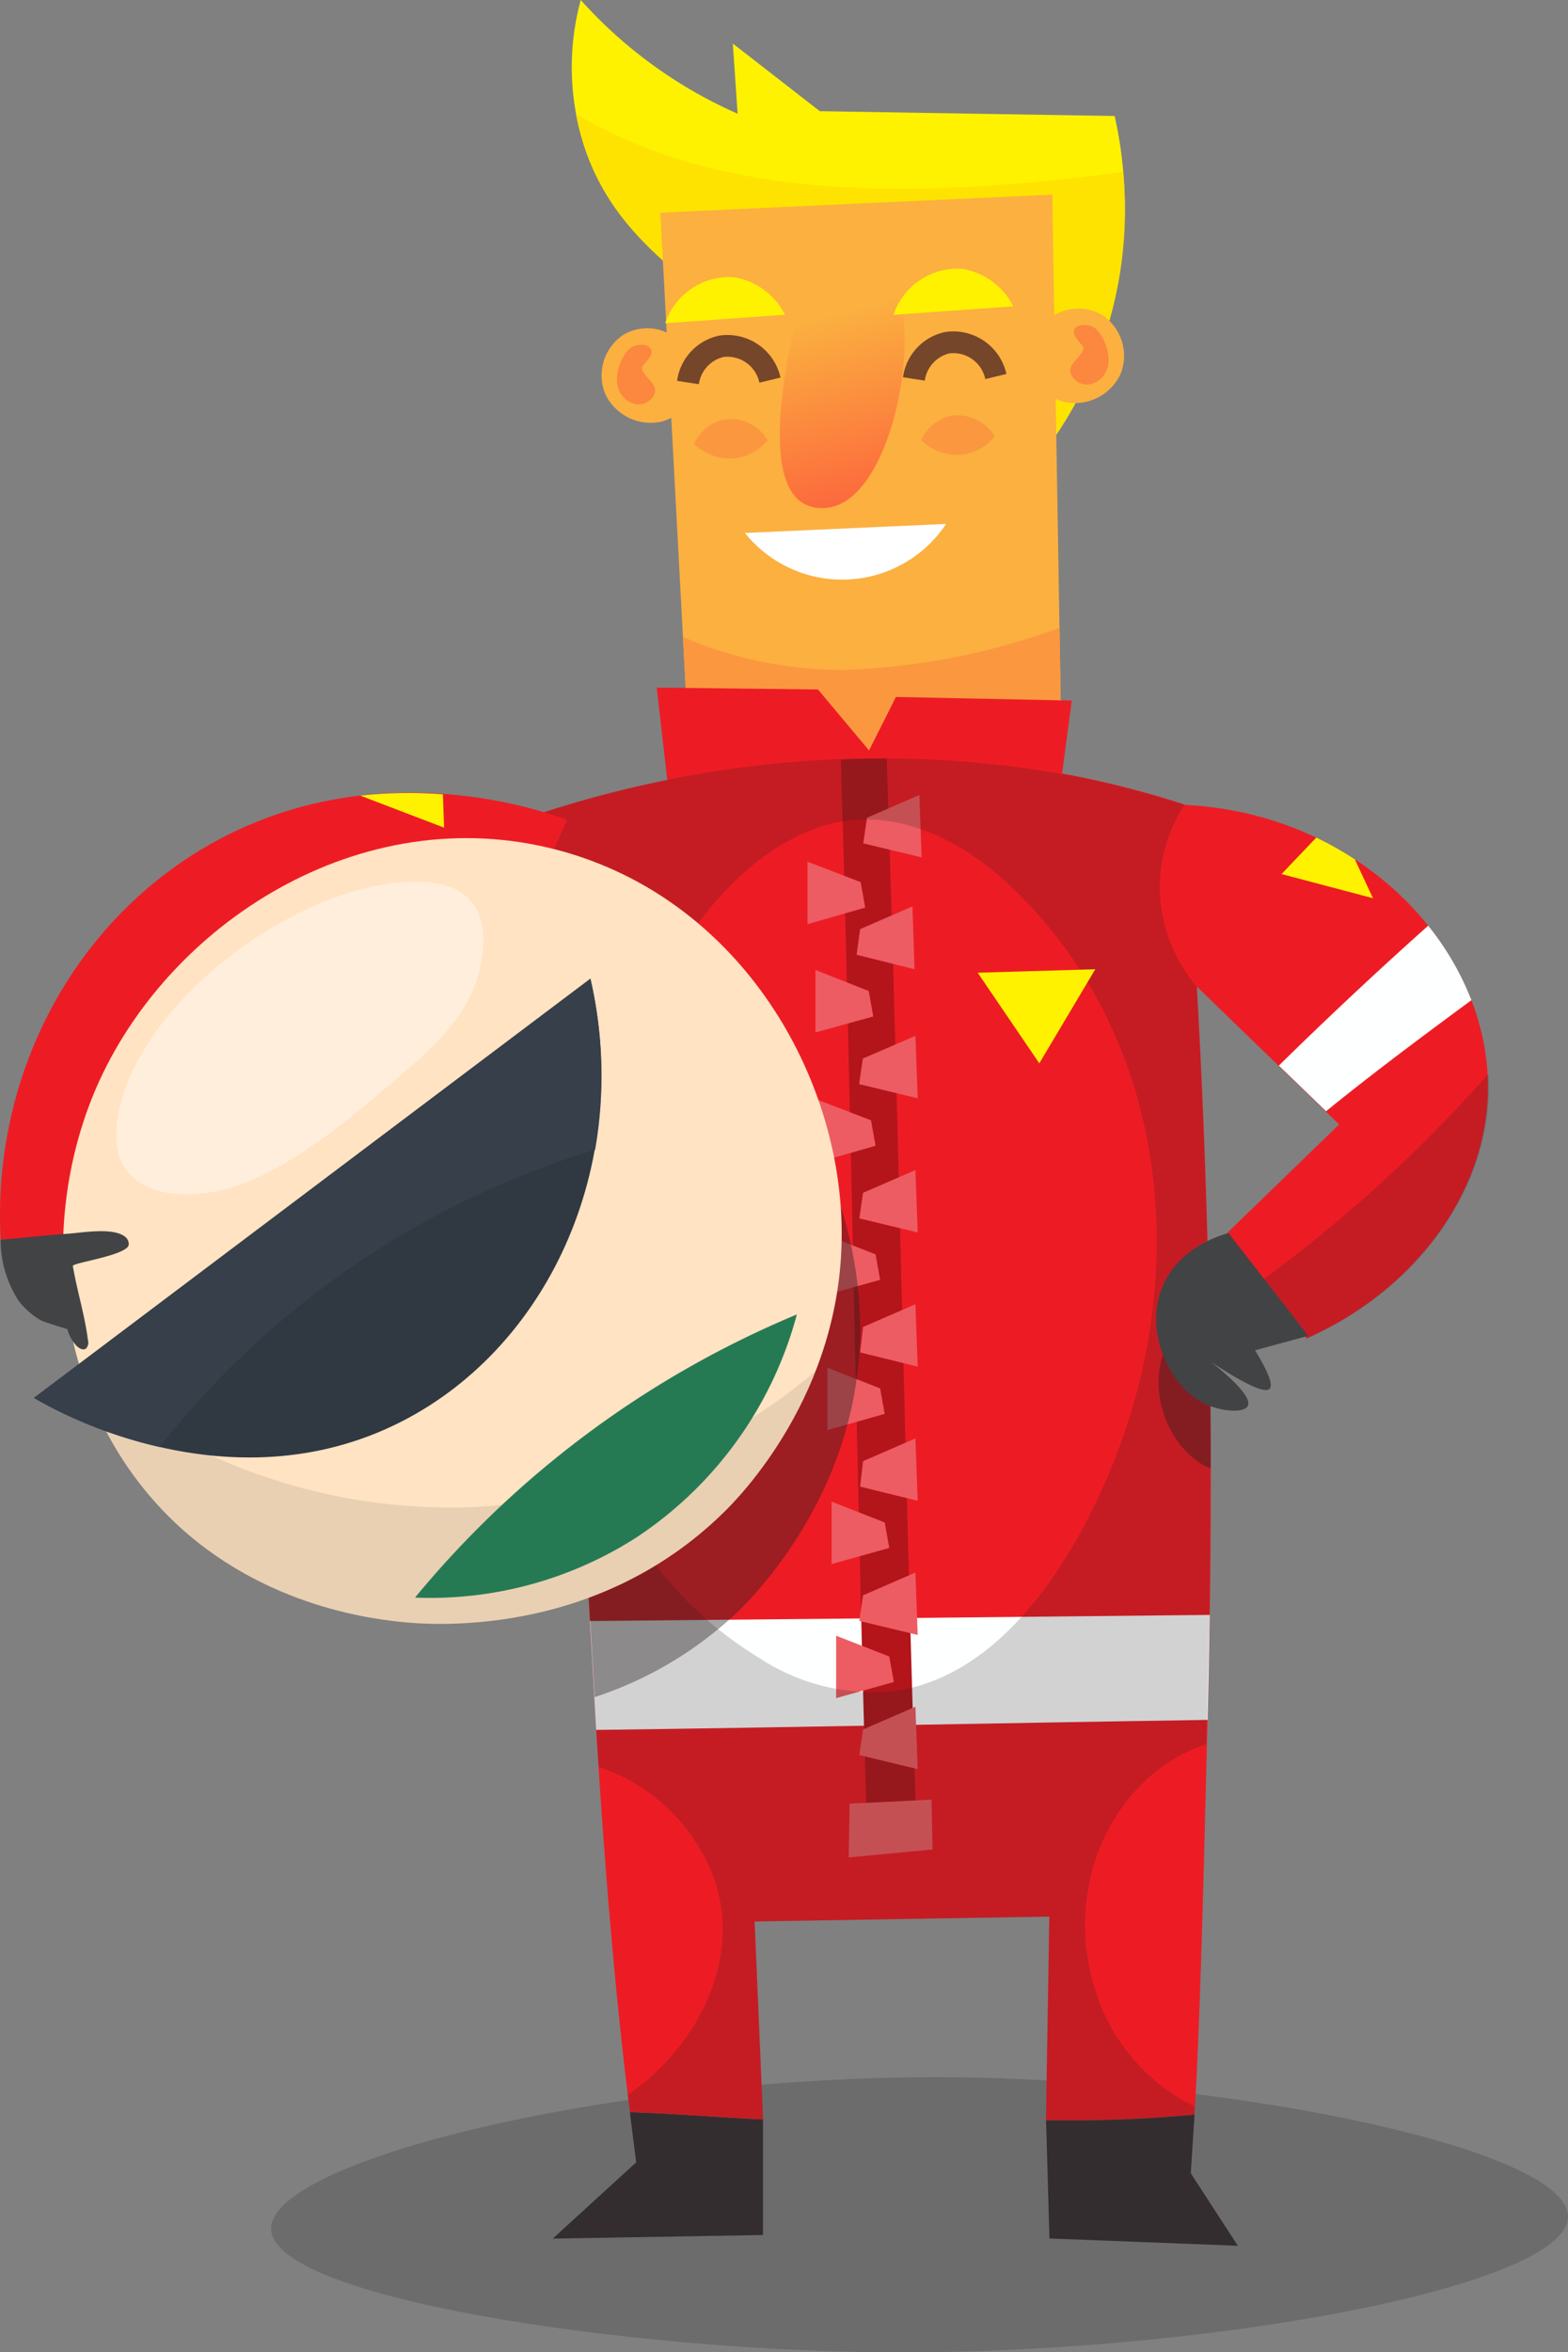 <svg xmlns="http://www.w3.org/2000/svg" xmlns:xlink="http://www.w3.org/1999/xlink" viewBox="0 0 144.02 216"><rect x="0" y="0" width="144.02" height="216" fill="#808080" stroke="none"/><defs><style>.cls-1,.cls-15,.cls-18{fill:#231f20;}.cls-1{opacity:0.2;}.cls-2{fill:#fff200;}.cls-3{fill:#ffe300;}.cls-4{fill:#fbb040;}.cls-5{fill:#fc873e;}.cls-6{fill:#fb983f;}.cls-7{fill:url(#linear-gradient);}.cls-8{fill:#754629;}.cls-9{fill:#fff;}.cls-10{fill:#ed1c24;}.cls-11{fill:#332d2f;}.cls-12{fill:#feffff;}.cls-13{fill:#b3151b;}.cls-14{fill:#ed5c62;}.cls-15{opacity:0.4;}.cls-16{fill:#424345;}.cls-17{fill:#ffe3c2;}.cls-18{opacity:0.1;}.cls-19{fill:#303842;}.cls-20{fill:#363f4a;}.cls-21{fill:#257a54;}.cls-22{fill:#ffeedb;}</style><linearGradient id="linear-gradient" x1="80.62" y1="48" x2="75.7" y2="29.08" gradientUnits="userSpaceOnUse"><stop offset="0" stop-color="#fc5f3c"/><stop offset="1" stop-color="#fbb040"/></linearGradient></defs><title>team-tested</title><g id="Layer_2" data-name="Layer 2"><g id="Layer_1-2" data-name="Layer 1"><path class="cls-1" d="M81.14,216c-24-.21-56.07-5-56.24-11.31-.18-6.51,33.63-14.58,64.82-13.91,24.74.53,54.38,6.68,54.3,12.78C143.93,210.07,109.93,216.25,81.14,216Z"/><path class="cls-2" d="M91.95,45.94a37.22,37.22,0,0,0,8.43-12.21,38.31,38.31,0,0,0,2-23.08L75.3,10.21,67.31,4l.44,6.44A42,42,0,0,1,60,6a42,42,0,0,1-6.66-6,23.48,23.48,0,0,0,.44,13.76c1.88,5.45,5.45,8.75,8.43,11.32A204.65,204.65,0,0,0,91.95,45.94Z"/><path class="cls-3" d="M52.9,10.45a23,23,0,0,0,.87,3.31c1.88,5.45,5.45,8.75,8.43,11.32A204.65,204.65,0,0,0,91.95,45.94a36.9,36.9,0,0,0,11.21-30.15C85.53,18.09,67,18.86,52.9,10.45Z"/><path class="cls-4" d="M62.87,31.81a4.35,4.35,0,0,0-5.58-1.09,4.49,4.49,0,0,0-1.7,5.46,4.63,4.63,0,0,0,5.16,2.54,4.78,4.78,0,0,0,3.54-4.57C64.27,32.27,64,33.33,62.87,31.81Z"/><path class="cls-5" d="M57,36.12a2.12,2.12,0,0,0,1.46,1A1.59,1.59,0,0,0,60,36.39c.48-.83-.16-1.26-.64-1.85-.71-.87-.35-.83.22-1.61,1-1.29-1.06-1.66-1.86-.81S56.25,34.94,57,36.12Z"/><path class="cls-4" d="M95.63,30a4.35,4.35,0,0,1,5.58-1.09,4.49,4.49,0,0,1,1.7,5.46,4.63,4.63,0,0,1-5.16,2.54,4.78,4.78,0,0,1-3.54-4.57C94.22,30.44,94.51,31.5,95.63,30Z"/><path class="cls-5" d="M101.5,34.29a2.12,2.12,0,0,1-1.46,1,1.59,1.59,0,0,1-1.56-.72c-.48-.83.16-1.26.64-1.85.71-.87.35-.83-.22-1.61-1-1.29,1.06-1.66,1.86-.81S102.25,33.11,101.5,34.29Z"/><path class="cls-4" d="M60.65,19.53l3,56.26L83,82.12l14.65-4.33-1-59.92Z"/><path class="cls-6" d="M62.73,58.48l.92,17.31L83,82.12l14.65-4.33-.34-20.13a64.06,64.06,0,0,1-19.66,3.85A36.64,36.64,0,0,1,62.73,58.48Z"/><path class="cls-7" d="M73.76,26.92c-.25.85-4.73,16.65.09,19.34a3.6,3.6,0,0,0,2.23.35c4.29-.61,6.87-8.78,7-14.85a23,23,0,0,0-.3-4.12Z"/><path class="cls-8" d="M64.19,35.28l-2-.31a4.92,4.92,0,0,1,3.92-4.16,5,5,0,0,1,5.58,3.86l-1.94.47a3,3,0,0,0-3.3-2.36A3,3,0,0,0,64.19,35.28Z"/><path class="cls-8" d="M84.94,34.95l-2-.31a4.92,4.92,0,0,1,3.92-4.16,5,5,0,0,1,5.58,3.86l-1.94.47a3,3,0,0,0-3.3-2.36A3,3,0,0,0,84.94,34.95Z"/><path class="cls-2" d="M61.1,29.68l11-.78a6.41,6.41,0,0,0-4.66-3.44A6.2,6.2,0,0,0,61.1,29.68Z"/><path class="cls-2" d="M82.07,28.91l11-.78a6.41,6.41,0,0,0-4.66-3.44A6.2,6.2,0,0,0,82.07,28.91Z"/><path class="cls-9" d="M68.42,48.94l18.48-.83a11.46,11.46,0,0,1-18.48.83Z"/><path class="cls-10" d="M61.48,73.3,60.32,63.14l14.81.17,4.69,5.6L82.29,64l16.15.33-1.3,9.81Z"/><path class="cls-6" d="M63.74,40.76a4,4,0,0,1,2.66-2.22,3.94,3.94,0,0,1,4.11,1.89,4.66,4.66,0,0,1-3,1.66A4.77,4.77,0,0,1,63.74,40.76Z"/><path class="cls-6" d="M84.6,40.42a4,4,0,0,1,2.66-2.22,3.94,3.94,0,0,1,4.11,1.89,4.66,4.66,0,0,1-3,1.66A4.76,4.76,0,0,1,84.6,40.42Z"/><path class="cls-11" d="M58.43,198.56l-7.66,7,19.31-.33V194.62c-4.06-.19-8.08-.54-12.23-.67Z"/><path class="cls-10" d="M110.92,157.69c-.27,10-.61,27-1.21,36.49a127.31,127.31,0,0,1-13.64.51q.16-9.35.31-18.7l-27.07.45q.39,9.09.77,18.18c-4.05-.19-8.08-.54-12.22-.67,0-.24-.06-.48-.09-.72C55.41,174.39,54.45,153,54,145.7c-.59-9.28-1.23-22.16-2.47-40.72-.86-12.85-1.65-23.34-2.19-30.2A104.1,104.1,0,0,1,59.49,72a101.53,101.53,0,0,1,17.75-2.28c1.46-.07,2.86-.09,4.21-.09a86.12,86.12,0,0,1,27.37,4.25A807.57,807.57,0,0,1,110.92,157.69Z"/><path class="cls-12" d="M54.18,148.85c.15,2.63.34,6,.58,10,18.77-.24,37.47-.64,56.16-.92v-.19q.13-4.76.19-9.45Q82.62,148.59,54.18,148.85Z"/><path class="cls-13" d="M84.24,169.75l-4.53.57c-1-30.89-1.52-69.61-2.48-100.57,1.46-.07,2.86-.09,4.21-.09C82.51,100.42,83.18,139,84.24,169.75Z"/><path class="cls-14" d="M74.9,94.8V89.07L79.79,91l.42,2.34Zm-.73-9.94V79.13L79.05,81l.42,2.34Zm6.25,20.35L80,102.87,75.12,101v5.73Zm.42,12.31-.42-2.34-4.88-1.91V119Zm.42,12.31-.42-2.34L76,125.59v5.73Zm.42,12.31-.42-2.34-4.88-1.91v5.73Zm.42,12.31-.42-2.34-4.88-1.91v5.73Z"/><path class="cls-14" d="M78.68,87.67,79,85.32l4.81-2.09L84,89Zm.61-10.23.34-2.35L84.44,73l.21,5.73Zm5,23.41-.21-5.73L79.25,97.2l-.34,2.35Zm0,12.32-.21-5.73-4.81,2.09-.34,2.35Zm0,12.32-.21-5.73-4.81,2.09L79,124.19Zm0,12.32-.21-5.73-4.81,2.09L79,136.51Zm0,12.32-.21-5.73-4.81,2.09-.34,2.35Zm0,12.32-.21-5.73-4.81,2.09-.34,2.35Z"/><polygon class="cls-14" points="78.04 165.62 85.56 165.25 85.65 169.83 77.95 170.56 78.04 165.62"/><path class="cls-1" d="M108.81,73.91a89,89,0,0,0-10.54-2.72A97.9,97.9,0,0,0,59.49,72,102.36,102.36,0,0,0,49.33,74.8c.54,6.85,1.34,17.34,2.19,30.19,1.24,18.56,1.88,31.44,2.47,40.72.2,3.24.51,9.24,1,16.54A17,17,0,0,1,65.6,172.57c2.61,7.4-1.68,15.56-7.94,19.77l.11.89.09.72c4.14.13,8.17.48,12.23.67l-.78-18.18L96.38,176l-.31,18.69a125.54,125.54,0,0,0,13.64-.51l0-.77a17.66,17.66,0,0,1-9.24-11.12c-2.69-8.95,1.49-19.1,10.34-22.15,0-.85,0-1.68.06-2.45A807.4,807.4,0,0,0,108.81,73.91Zm-6.93,61.33c-3.6,8.56-10.17,18.87-20,20.08a19.09,19.09,0,0,1-12.16-3.09,34.57,34.57,0,0,1-16.21-24.16,61.69,61.69,0,0,1,3.25-29.26c3.14-8.71,9.28-19.61,18.34-22.8,6.34-2.23,12.76.75,17.48,5.14C107.41,95,109.6,116.89,101.88,135.24Z"/><path class="cls-15" d="M111.21,134.81q0-7.6-.16-15a8.32,8.32,0,0,0-4,4c-1.84,4.17.53,9.3,3.77,10.88Z"/><path class="cls-15" d="M79,122c0-14.54-9.26-30.32-25.24-35a32.91,32.91,0,0,0-3.52-.82c.4,5.43.85,11.79,1.33,18.86,1.24,18.56,1.88,31.44,2.47,40.72.14,2.22.32,5.74.58,10.08a34.9,34.9,0,0,0,13.51-8.19C69.52,146.19,79,136.67,79,122Z"/><path class="cls-10" d="M52.08,75.29c-2.1-.79-18-6.51-33.37,2.58C6.44,85.14-.74,99.05.06,113.83l11.13-.39C11.33,111.53,12.49,98.51,24,90a32.73,32.73,0,0,1,24.14-5.83Z"/><path class="cls-2" d="M33.1,73.06,40.79,76l-.11-3.06A40.75,40.75,0,0,0,33.1,73.06Z"/><path class="cls-11" d="M109.72,194.18a125.54,125.54,0,0,1-13.64.51l.31,10.86,17.31.67-4.33-6.66C109.49,197.78,109.6,196,109.72,194.18Z"/><path class="cls-10" d="M108.81,73.91a13.94,13.94,0,0,0-2.27,6.82,14.41,14.41,0,0,0,3.26,9.74L123,103.25l-10.32,10,7.32,9.65c9.68-4.28,16.32-13,16.65-22.31C137.15,87.63,125.3,74.7,108.81,73.91Z"/><path class="cls-1" d="M116,117.5l4.08,5.38c9.68-4.28,16.32-13,16.65-22.31,0-.67,0-1.34,0-2A130,130,0,0,1,116,117.5Z"/><path class="cls-12" d="M131.18,85c-4.67,4.17-9.21,8.42-13.72,12.85l4.34,4.19c4.39-3.57,8.88-6.9,13.35-10.2A26,26,0,0,0,131.18,85Z"/><path class="cls-16" d="M112.84,113.23c-.62.16-4.43,1.22-6,4.77-1.84,4.17.53,9.3,3.77,10.88,1.52.74,3.64.91,4,.22.48-.94-2.43-3.29-3.33-4-.26-.21,4.56,3.16,5.33,2.44.41-.39-.32-1.89-1.33-3.55l4.88-1.33Z"/><path class="cls-2" d="M89.8,89.32,100.6,89l-5.14,8.64Z"/><path class="cls-17" d="M9.12,99.26c-5.4,11.84-4.59,27.66,5,38.53,8.27,9.38,19.48,10.79,22.57,11.13,2.36.26,17.76,1.71,29.74-10,1.44-1.4,10.89-10.93,10.88-25.63,0-14.54-9.26-30.32-25.24-35C34,73,16,84.22,9.12,99.26Z"/><path class="cls-16" d="M11.55,114.66a.57.57,0,0,0,.28-.39.9.9,0,0,0-.41-.76c-1.17-.81-3.88-.31-5.23-.22-2,.13-4.08.39-6.13.54a10.2,10.2,0,0,0,1.67,5.64,6.91,6.91,0,0,0,2.06,1.79c.23.13,2.4.79,2.4.79a3.62,3.62,0,0,0,.8,1.49c.24.26.64.5.92.28a.79.79,0,0,0,.17-.74c-.29-2.32-1-4.53-1.39-6.83C6.61,116,10.46,115.45,11.55,114.66Z"/><path class="cls-18" d="M43,138.41A53.24,53.24,0,0,1,7.58,126.27a32.72,32.72,0,0,0,6.54,11.53c8.27,9.38,19.48,10.79,22.57,11.13,2.36.26,17.76,1.71,29.74-10a38.2,38.2,0,0,0,8.46-13A52.9,52.9,0,0,1,43,138.41Z"/><path class="cls-19" d="M54.23,89.87,3.12,128.36c1.2.73,17.17,10.13,33.08,2.51C50.22,124.15,58.15,107.12,54.23,89.87Z"/><path class="cls-20" d="M54.23,89.87,3.12,128.36a41.49,41.49,0,0,0,11.54,4.51,80.79,80.79,0,0,1,40-27.29A39.53,39.53,0,0,0,54.23,89.87Z"/><path class="cls-21" d="M38.12,146.7a90.61,90.61,0,0,1,35.07-26,35.55,35.55,0,0,1-14.65,20.42A35.07,35.07,0,0,1,38.12,146.7Z"/><path class="cls-2" d="M124.44,78.91a30.29,30.29,0,0,0-3.54-2l-3.19,3.35,8.4,2.22Z"/><path class="cls-22" d="M39.18,81c3.6.25,6.16,2.33,4.89,8-.81,3.66-3.57,6.56-6.42,9-4.4,3.79-8.9,7.77-14.21,10.24-5,2.34-13.69,2.56-12.7-5.22C12.15,92,28.32,80.21,39.18,81Z"/></g></g></svg>